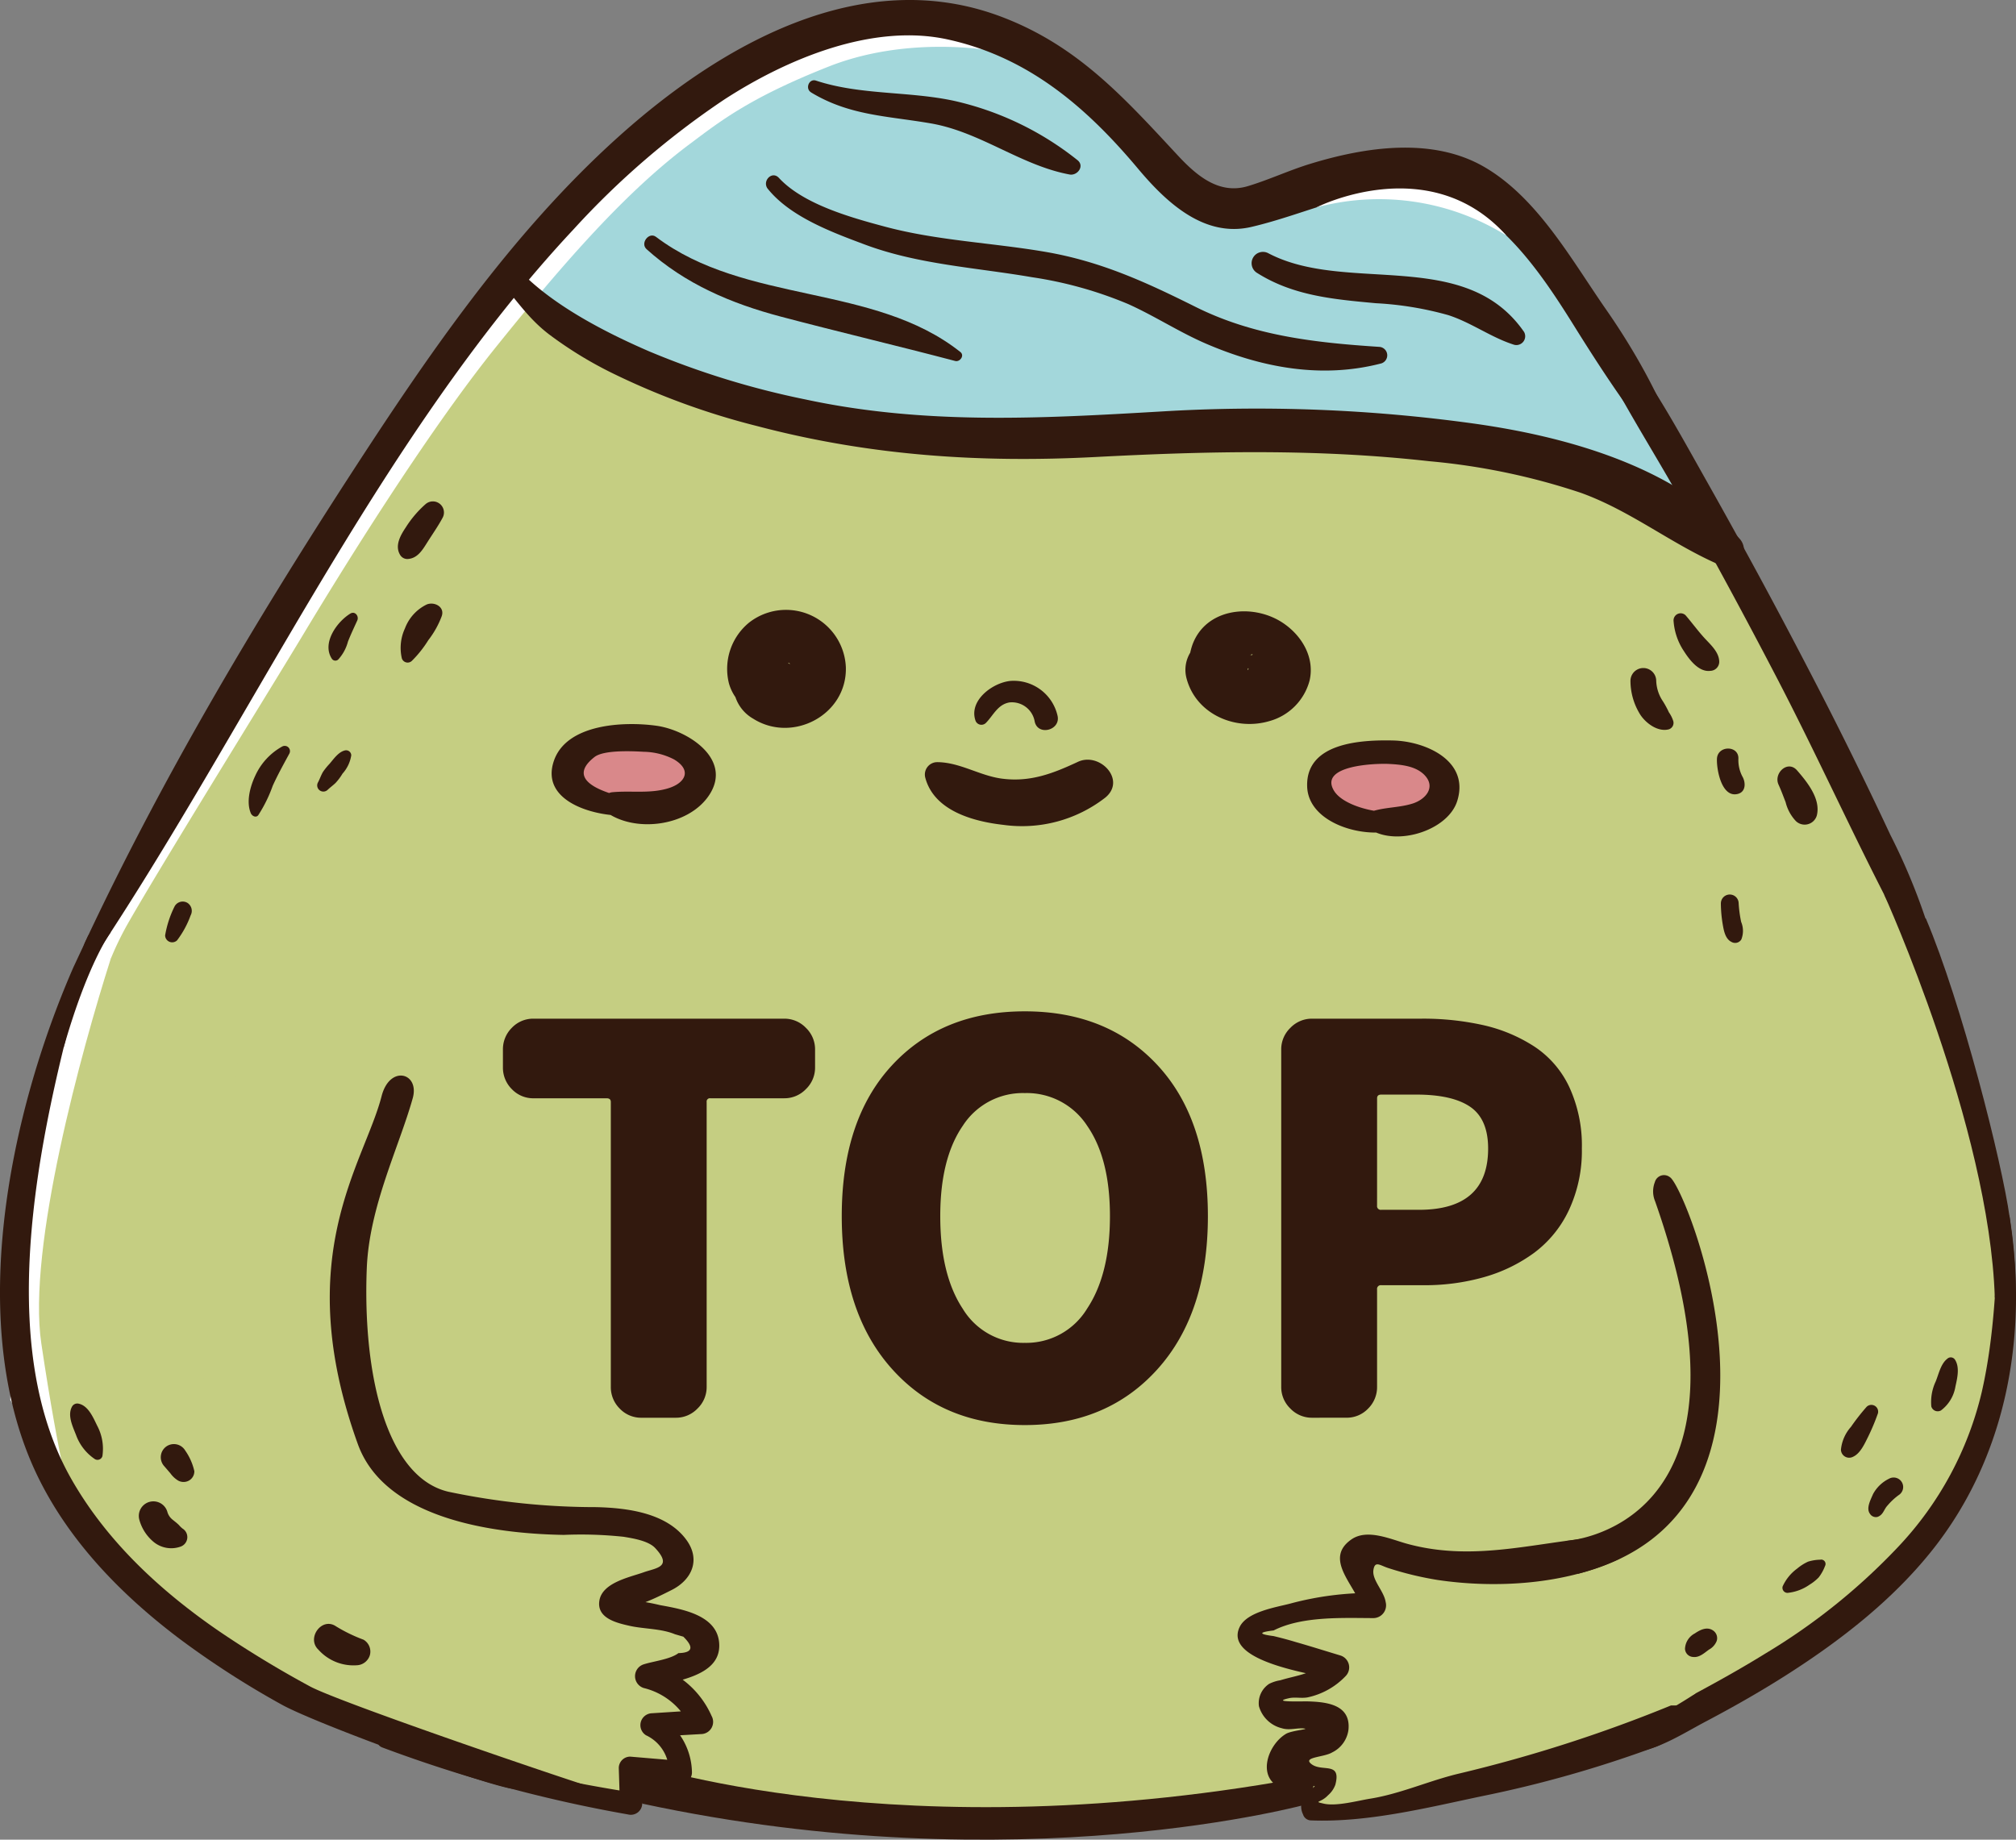 <svg xmlns="http://www.w3.org/2000/svg" width="240.417" height="219.412" viewBox="0 0 240.417 219.412">
  <rect x="0" y="0" width="240.417" height="219.412" fill="#808080" stroke="none"/>
  <g id="gotop" transform="translate(-970.168 -253.353)">
    <g id="gotop-2" data-name="gotop" transform="translate(970.168 253.353)">
      <path id="Path_49" data-name="Path 49" d="M-86.923,317.74c-.686.411-14.019-34.283-14.019-34.283l-20.048-36.519-36.168-8.647-51.364.387s-40.484-9.655-40.719-9.771-11.492-6.868-11.492-6.868l-.965-2.055-2.9,2.306-8.466,11.487L-289.213,258.1l-13.239,22.7-9.008,17.6-3.957,11.973-5.477,17.438-1.064,18.6,7.98,18.6,12.762,16.737,16.578,8.511,23.617,8.421,13.086,2.709-.072-2.64a135.786,135.786,0,0,0,26.141,3.752c22.036,1.075,40.572-.107,55.755-2.672.186,1.131-.036,2.114-.963,2.248-.686.1,5.685.619,5.421.343s29.359-6.288,29.359-6.288l10.684-4.979,18.593-12.289L-88.1,360.847l5.232-19.513S-86.237,317.328-86.923,317.74Z" transform="translate(323.182 -186.294)" fill="#c5ce82"/>
      <path id="Path_50" data-name="Path 50" d="M-61.879,446.469" transform="translate(250.642 -249.464)" fill="#98bb70" stroke="#32190e" stroke-miterlimit="10" stroke-width="0.779"/>
      <path id="Path_51" data-name="Path 51" d="M-238.592,205.409l14.028-13.83,15.8-10.917,16.514-4.627,16.9,5,13.757,12.841,5.847,4.53,12.985-2.615,11.645-1.916,11.867,6.354,8.884,11.869,8.764,14.382,5.648,11.764-24.523-10.472-26.175-1.649-28.815.217-18.213-.188-22.084-5.331-16.192-7.495-7.247-6.257Z" transform="translate(300.099 -174.035)" fill="#a3d7db"/>
      <path id="Path_52" data-name="Path 52" d="M-309.988,330.657c-1.3-2.174-.092-1.048-1.444-3.207l-9.425,29.867-1.1,25.9,7.55,13.592s-1.706-5.911-3.849-20.316C-319.954,365.079-313.4,341.344-309.988,330.657Z" transform="translate(323.182 -216.267)" fill="#fff"/>
      <path id="Path_53" data-name="Path 53" d="M-213.975,175.086l-16.14,4.589-20.7,17.155-25.2,31.537-20.65,33.96-12.111,23.749a3.786,3.786,0,0,1,.539.2c1.191.565.379.541,1.364,1.414.356.315.256.1.563.464a36.818,36.818,0,0,1,2.028-4.188c4.309-7.55,16.536-27.2,20.9-34.461s14.506-23.741,22.951-34.256,15.685-18.69,23.14-24.272c3.683-2.757,7.178-5.544,16.634-9.278s19.359-1.891,19.359-1.891Z" transform="translate(319.506 -173.771)" fill="#fff"/>
      <g id="Group_75" data-name="Group 75" transform="translate(193.334 144.667)">
        <g id="Group_74" data-name="Group 74" transform="translate(0)">
          <path id="Path_54" data-name="Path 54" d="M-10.579,374.57c-.192,6.87-.426,13.913-1.951,20.635A40.375,40.375,0,0,1-22.5,413.7a74.186,74.186,0,0,1-15.794,12.7c-2.745,1.7-5.564,3.281-8.409,4.807-2.827,1.516-6.3,2.676-8.527,5.046-.642.685-.244,2.134.84,2.028,3.224-.317,6.114-2.251,8.936-3.74,3.391-1.789,6.723-3.687,9.95-5.759,6.237-4.006,12.229-8.673,16.9-14.475,9.051-11.245,11.627-25.844,9.392-39.919-.127-.8-1.343-.568-1.364.185Z" transform="translate(55.539 -373.886)" fill="#32190e"/>
        </g>
      </g>
      <g id="Group_77" data-name="Group 77" transform="translate(9.393)">
        <g id="Group_76" data-name="Group 76">
          <path id="Path_55" data-name="Path 55" d="M-310.143,289.454c19.293-28.322,34.936-63.659,58.563-88.886a98.3,98.3,0,0,1,17.928-15.433c7.457-4.838,17.667-9.139,26.658-7.166,9.592,2.1,16.526,8.065,22.662,15.382,3.359,4.006,7.884,8.3,13.546,6.975,6.708-1.573,12.329-4.681,19.513-4.363,8.918.4,14.917,9.667,19.144,16.446,16.857,27.031,13.765,12.305,3.691-2.158-4.159-5.971-8.2-13.372-14.576-17.077-6.21-3.607-14.214-2.38-20.78-.365-2.514.772-4.907,1.9-7.422,2.656-3.421,1.022-6.084-1.23-8.357-3.676-6.428-6.915-11.933-13.081-21.02-16.524-16.692-6.323-33.54,3.378-45.759,14.385-12.812,11.543-22.75,26.133-32.075,40.525-11.515,17.773-22.478,36.289-31.462,55.486-.179.382-.934,3.4-.694,3.05Z" transform="translate(310.629 -173.262)" fill="#32190e"/>
        </g>
      </g>
      <g id="Group_79" data-name="Group 79" transform="translate(47.448 59.818)">
        <g id="Group_78" data-name="Group 78">
          <path id="Path_56" data-name="Path 56" d="M-254.583,256.554a12.749,12.749,0,0,0-2.338,2.761c-.627.935-1.323,2.17-.67,3.257a1,1,0,0,0,.867.5c1.227-.054,1.816-1.1,2.412-2.041s1.263-1.891,1.795-2.881a1.322,1.322,0,0,0-2.066-1.594Z" transform="translate(257.854 -256.217)" fill="#32190e"/>
        </g>
      </g>
      <g id="Group_81" data-name="Group 81" transform="translate(39.175 73.087)">
        <g id="Group_80" data-name="Group 80">
          <path id="Path_57" data-name="Path 57" d="M-266.723,274.712c-1.578.957-3.424,3.5-2.214,5.371a.5.5,0,0,0,.775.1,5.061,5.061,0,0,0,1.152-2.124c.332-.846.737-1.7,1.112-2.523.233-.513-.266-1.163-.825-.825Z" transform="translate(269.328 -274.618)" fill="#32190e"/>
        </g>
      </g>
      <g id="Group_83" data-name="Group 83" transform="translate(47.752 71.991)">
        <g id="Group_82" data-name="Group 82">
          <path id="Path_58" data-name="Path 58" d="M-254.306,273.209a5.2,5.2,0,0,0-2.588,2.851,5.52,5.52,0,0,0-.37,3.559.724.724,0,0,0,1.191.314,13.413,13.413,0,0,0,1.969-2.476,10.849,10.849,0,0,0,1.6-2.866c.386-1.126-.914-1.762-1.8-1.382Z" transform="translate(257.432 -273.099)" fill="#32190e"/>
        </g>
      </g>
      <g id="Group_85" data-name="Group 85" transform="translate(29.658 88.948)">
        <g id="Group_84" data-name="Group 84">
          <path id="Path_59" data-name="Path 59" d="M-278.528,296.7a7.556,7.556,0,0,0-3.212,3.479c-.608,1.284-1.109,3.111-.532,4.482.133.318.608.587.885.234a16.672,16.672,0,0,0,1.723-3.5c.588-1.3,1.3-2.584,1.984-3.843a.626.626,0,0,0-.849-.85Z" transform="translate(282.526 -296.615)" fill="#32190e"/>
        </g>
      </g>
      <g id="Group_87" data-name="Group 87" transform="translate(37.822 89.486)">
        <g id="Group_86" data-name="Group 86">
          <path id="Path_60" data-name="Path 60" d="M-267.9,297.379c-.761.182-1.327,1.009-1.814,1.581a7.962,7.962,0,0,0-.787.966c-.241.4-.386.86-.607,1.271a.734.734,0,0,0,1.148.886c.306-.293.65-.539.954-.83a6.648,6.648,0,0,0,.827-1.109,4.223,4.223,0,0,0,1.042-2.183.612.612,0,0,0-.763-.582Z" transform="translate(271.204 -297.361)" fill="#32190e"/>
        </g>
      </g>
      <g id="Group_89" data-name="Group 89" transform="translate(19.686 107.531)">
        <g id="Group_88" data-name="Group 88">
          <path id="Path_61" data-name="Path 61" d="M-295.2,322.919a12.289,12.289,0,0,0-1.149,3.5.842.842,0,0,0,1.424.59,11.242,11.242,0,0,0,1.617-2.979,1.133,1.133,0,0,0-.393-1.5,1.1,1.1,0,0,0-1.5.394Z" transform="translate(296.355 -322.385)" fill="#32190e"/>
        </g>
      </g>
      <g id="Group_91" data-name="Group 91" transform="translate(230.273 161.893)">
        <g id="Group_90" data-name="Group 90" transform="translate(0)">
          <path id="Path_62" data-name="Path 62" d="M-2.359,397.936c-.779.6-1.024,1.819-1.377,2.694a5.757,5.757,0,0,0-.531,3,.791.791,0,0,0,1.154.469,4.464,4.464,0,0,0,1.721-2.841c.218-1,.538-2.287-.049-3.205a.6.6,0,0,0-.918-.118Z" transform="translate(4.312 -397.775)" fill="#32190e"/>
        </g>
      </g>
      <g id="Group_93" data-name="Group 93" transform="translate(222.81 176.194)">
        <g id="Group_92" data-name="Group 92" transform="translate(0)">
          <path id="Path_63" data-name="Path 63" d="M-12.176,417.767a4.322,4.322,0,0,0-1.935,1.855c-.265.645-.855,1.671-.361,2.339a.828.828,0,0,0,.908.369c.7-.26.729-.872,1.188-1.359a7.637,7.637,0,0,1,1.343-1.249,1.134,1.134,0,0,0-1.144-1.956Z" transform="translate(14.663 -417.608)" fill="#32190e"/>
        </g>
      </g>
      <g id="Group_95" data-name="Group 95" transform="translate(219.533 167.544)">
        <g id="Group_94" data-name="Group 94" transform="translate(0)">
          <path id="Path_64" data-name="Path 64" d="M-16.131,405.849a25.891,25.891,0,0,0-1.876,2.4A4.783,4.783,0,0,0-19.2,410.97a.984.984,0,0,0,1.457.836c.853-.384,1.374-1.553,1.777-2.364a25.694,25.694,0,0,0,1.179-2.811.809.809,0,0,0-1.343-.782Z" transform="translate(19.207 -405.612)" fill="#32190e"/>
        </g>
      </g>
      <g id="Group_97" data-name="Group 97" transform="translate(212.551 186.017)">
        <g id="Group_96" data-name="Group 96" transform="translate(0)">
          <path id="Path_65" data-name="Path 65" d="M-24.376,431.236a5.158,5.158,0,0,0-1.443.232,5.625,5.625,0,0,0-1.3.826,5.368,5.368,0,0,0-1.736,2.135.606.606,0,0,0,.581.763,5.5,5.5,0,0,0,2.633-.979,5.519,5.519,0,0,0,1.085-.862,5.187,5.187,0,0,0,.758-1.364.519.519,0,0,0-.578-.751Z" transform="translate(28.889 -431.23)" fill="#32190e"/>
        </g>
      </g>
      <g id="Group_99" data-name="Group 99" transform="translate(200.936 194.239)">
        <g id="Group_98" data-name="Group 98">
          <path id="Path_66" data-name="Path 66" d="M-41.617,442.876c-.73-.518-1.542-.113-2.194.329a2.18,2.18,0,0,0-1.179,1.834,1.018,1.018,0,0,0,.979.979c.748.088,1.345-.5,1.883-.88a2.033,2.033,0,0,0,.916-1.022,1.1,1.1,0,0,0-.405-1.24Z" transform="translate(44.997 -442.633)" fill="#32190e"/>
        </g>
      </g>
      <g id="Group_101" data-name="Group 101" transform="translate(188.758 37.134)">
        <g id="Group_100" data-name="Group 100" transform="translate(0)">
          <path id="Path_67" data-name="Path 67" d="M-61.821,225.946c3.025,7.248,7.511,14.027,11.361,20.874q6.123,10.893,11.884,21.982c5.562,10.726,10.449,21.854,16.288,32.426a1.229,1.229,0,0,0,2.237-.943,73.887,73.887,0,0,0-5.162-13.093q-4.678-10.008-9.788-19.8-5.747-11.078-11.873-21.953c-3.925-6.944-7.924-14.532-13.358-20.416-.609-.659-1.961.029-1.588.924Z" transform="translate(61.885 -224.76)" fill="#32190e"/>
        </g>
      </g>
      <g id="Group_103" data-name="Group 103" transform="translate(199.574 73.137)">
        <g id="Group_102" data-name="Group 102">
          <path id="Path_68" data-name="Path 68" d="M-46.885,275.527a7.411,7.411,0,0,0,1.249,3.7c.646,1.009,1.772,2.514,3.144,2.334a1.088,1.088,0,0,0,1.059-1.059c0-1.191-1.075-2.094-1.816-2.913-.77-.852-1.451-1.787-2.2-2.657a.848.848,0,0,0-1.434.594Z" transform="translate(46.886 -274.688)" fill="#32190e"/>
        </g>
      </g>
      <g id="Group_105" data-name="Group 105" transform="translate(194.44 79.676)">
        <g id="Group_104" data-name="Group 104">
          <path id="Path_69" data-name="Path 69" d="M-54.006,285.238a7.607,7.607,0,0,0,1.172,4.08c.664,1.02,2.088,2.085,3.391,1.751a.805.805,0,0,0,.548-.966,3.718,3.718,0,0,0-.523-1.059,11.715,11.715,0,0,0-.708-1.309,4.637,4.637,0,0,1-.81-2.5,1.536,1.536,0,0,0-3.07,0Z" transform="translate(54.006 -283.756)" fill="#32190e"/>
        </g>
      </g>
      <g id="Group_107" data-name="Group 107" transform="translate(204.75 89.281)">
        <g id="Group_106" data-name="Group 106" transform="translate(0)">
          <path id="Path_70" data-name="Path 70" d="M-39.705,298.31c-.05,1.3.574,4.727,2.537,4.161.875-.253.9-1.248.563-1.945a4.216,4.216,0,0,1-.542-2.217c.085-1.641-2.495-1.646-2.558,0Z" transform="translate(39.708 -297.077)" fill="#32190e"/>
        </g>
      </g>
      <g id="Group_109" data-name="Group 109" transform="translate(211.967 91.416)">
        <g id="Group_108" data-name="Group 108">
          <path id="Path_71" data-name="Path 71" d="M-29.566,302.21c.314.679.569,1.387.842,2.084a5.022,5.022,0,0,0,1.228,2.261,1.508,1.508,0,0,0,2.488-.657c.511-1.966-1.144-4.006-2.349-5.392-1.119-1.287-2.837.351-2.209,1.7Z" transform="translate(29.7 -300.038)" fill="#32190e"/>
        </g>
      </g>
      <g id="Group_111" data-name="Group 111" transform="translate(205.22 106.69)">
        <g id="Group_110" data-name="Group 110" transform="translate(0)">
          <path id="Path_72" data-name="Path 72" d="M-39.056,322.242a15.722,15.722,0,0,0,.226,2.555c.132.756.306,1.731,1.062,2.085a.862.862,0,0,0,1.15-.3,2.764,2.764,0,0,0-.016-2.094,14.891,14.891,0,0,1-.3-2.244,1.06,1.06,0,0,0-2.119,0Z" transform="translate(39.056 -321.219)" fill="#32190e"/>
        </g>
      </g>
      <g id="Group_113" data-name="Group 113" transform="translate(23.719 177.989)">
        <g id="Group_112" data-name="Group 112">
          <path id="Path_73" data-name="Path 73" d="M-290.734,420.155a.029.029,0,0,0,0-.058.029.029,0,0,0,0,.058Z" transform="translate(290.762 -420.097)" fill="#32190e"/>
        </g>
      </g>
      <g id="Group_126" data-name="Group 126" transform="translate(65.784 72.711)">
        <path id="Path_74" data-name="Path 74" d="M-225.182,294.313l7.168.892,4.312,2.273-.161,2.544-3.741,2.146-6.269.64-5.9-2.378.679-3.124Z" transform="translate(231.686 -279.736)" fill="#d9888a"/>
        <path id="Path_75" data-name="Path 75" d="M-101.377,296.838l7.168.892L-89.9,300l-.161,2.545-3.741,2.146-6.269.64-5.9-2.378.679-3.124Z" transform="translate(197.155 -280.441)" fill="#d9888a"/>
        <g id="Group_115" data-name="Group 115" transform="translate(44.51 17.895)">
          <g id="Group_114" data-name="Group 114">
            <path id="Path_76" data-name="Path 76" d="M-170.652,301.056c1.046,3.959,5.73,5.231,9.332,5.635a16.181,16.181,0,0,0,12.156-3.268c2.52-2.1-.691-5.461-3.281-4.252-2.972,1.387-5.658,2.436-9.019,2.01-2.7-.342-5.032-1.961-7.78-1.972a1.476,1.476,0,0,0-1.408,1.848Z" transform="translate(170.7 -298.915)" fill="#32190e"/>
          </g>
        </g>
        <g id="Group_117" data-name="Group 117" transform="translate(50.404 8.478)">
          <g id="Group_116" data-name="Group 116">
            <path id="Path_77" data-name="Path 77" d="M-161.152,290.9c.9-.911,1.414-2.222,2.832-2.457a2.759,2.759,0,0,1,3,2.292c.392,1.759,3.166,1.015,2.713-.748a5.356,5.356,0,0,0-5.639-4.106c-2.112.229-4.929,2.318-4.15,4.691a.751.751,0,0,0,1.242.328Z" transform="translate(162.526 -285.856)" fill="#32190e"/>
          </g>
        </g>
        <g id="Group_119" data-name="Group 119" transform="translate(20.928)">
          <g id="Group_118" data-name="Group 118">
            <path id="Path_78" data-name="Path 78" d="M-196.639,284.725c-.111-.121.1.463-.05-.033-.06-.2-.022-.514-.062-.73-.069-.359-.218-.692-.27-1.049a1.9,1.9,0,0,1,.175-1.477c.091-.149.505-.154.256-.133-.433.038.059.052.075.094,0,0-.275-.348-.3-.4-.241-.433.309-.339,0-.143.111-.071.261-.272.406-.366.387-.248.781.335.216-.057.429.3-.3-.306-.439-.388a4.759,4.759,0,0,0-2.479-.679,3.593,3.593,0,0,0-3.453,2.776A4.663,4.663,0,0,0-200.3,287.1c4.692,2.971,11.2-.438,11.058-6.117a7.144,7.144,0,0,0-11.544-5.338,7.135,7.135,0,0,0-2.4,7.249,5.472,5.472,0,0,0,2.444,3.2c1.2.766,2.077.485,3.354.446a1.076,1.076,0,0,0,.751-1.813Z" transform="translate(203.403 -274.098)" fill="#32190e"/>
          </g>
        </g>
        <g id="Group_121" data-name="Group 121" transform="translate(75.587 0.203)">
          <g id="Group_120" data-name="Group 120">
            <path id="Path_79" data-name="Path 79" d="M-120.876,282.484l-.159-.155.683,1.649c.064.49-.093.572.021.169a4.842,4.842,0,0,0,.045-1.85c.03.649.08-.967.11-.763-.1-.675.51-.312-.5.215a2.342,2.342,0,0,1-.562.146q.609.025.218-.009-.395-.052.218.082c-.474-.305.066.1.27.16.642.2-.228.064-.042-.074l-.086-.216a1.987,1.987,0,0,1,.631-2.155c0-.006.946-.527.105-.092.488-.252.412.141-.1-.041-.242-.014-.23-.012.036.007q.483.057-.125-.083l.355.151q-.517-.329-.157-.046c.657.467-.743-.505-.982-.721.524.47.04-.03-.154-.27a3.871,3.871,0,0,0-4.664-.6,3.942,3.942,0,0,0-1.768,4.347c1.1,4.286,5.813,6.347,9.908,5.129a6.829,6.829,0,0,0,4.779-4.844c.632-2.785-.965-5.407-3.243-6.9-3.574-2.337-9.172-1.736-10.748,2.692a8.088,8.088,0,0,0,.38,6.116,3.491,3.491,0,0,0,5.092,1.331,2.178,2.178,0,0,0,.436-3.376Z" transform="translate(127.602 -274.379)" fill="#32190e"/>
          </g>
        </g>
        <g id="Group_123" data-name="Group 123" transform="translate(90.097 15.599)">
          <g id="Group_122" data-name="Group 122">
            <path id="Path_80" data-name="Path 80" d="M-97.5,304.255c-1.758.152-5.686-.738-6.772-2.518-1.862-3.052,4.973-3.288,6.592-3.2,1.422.076,3.189.239,4.232,1.36,1.332,1.431.1,2.877-1.478,3.37-1.925.6-3.952.364-5.769,1.32a.648.648,0,0,0-.129,1c2.7,3.164,10.032,1.271,11.249-2.65,1.5-4.825-3.84-7.11-7.643-7.2-3.7-.085-10.438.206-10.258,5.5.151,4.436,6.813,6.225,10.272,5.2,1.157-.343,1-2.3-.3-2.189Z" transform="translate(107.48 -295.731)" fill="#32190e"/>
          </g>
        </g>
        <g id="Group_125" data-name="Group 125" transform="translate(0 13.649)">
          <g id="Group_124" data-name="Group 124">
            <path id="Path_81" data-name="Path 81" d="M-222.982,301.926c-1.773-.376-8.369-1.819-4.327-4.975,1.1-.862,4.54-.7,5.849-.622a8.163,8.163,0,0,1,3.631.91c2.188,1.3,1.328,2.828-.685,3.443-2.2.673-4.438.258-6.686.472-.976.093-1.893,1.442-.918,2.215,3.411,2.706,10.017,1.929,12.509-1.918,2.777-4.285-2.638-7.712-6.309-8.225-3.832-.535-10.715-.264-12.238,4.184-1.734,5.063,5.344,6.763,8.9,6.513,1.078-.076,1.459-1.746.27-2Z" transform="translate(232.426 -293.026)" fill="#32190e"/>
          </g>
        </g>
      </g>
      <g id="Group_128" data-name="Group 128" transform="translate(59.651 31.711)">
        <g id="Group_127" data-name="Group 127">
          <path id="Path_82" data-name="Path 82" d="M-240.6,219.484c1.824,2.139,3.14,4.1,5.425,5.87a47.19,47.19,0,0,0,7.715,4.726,87.929,87.929,0,0,0,17.2,6.273c13.381,3.524,26.553,4.4,40.348,3.68,13.391-.7,26.392-.994,39.745.5a79.464,79.464,0,0,1,18.081,3.763c5.947,2.135,10.807,6.1,16.518,8.582a2,2,0,0,0,2.413-3.128c-7.707-8.643-20.814-12.2-31.82-13.726a188.6,188.6,0,0,0-37.113-1.42c-14.366.841-28.279,1.609-42.455-1.437a99.243,99.243,0,0,1-18.665-5.75c-5.271-2.286-11.59-5.542-15.557-9.767-1.157-1.232-2.905.579-1.834,1.834Z" transform="translate(240.932 -217.239)" fill="#32190e"/>
        </g>
      </g>
      <g id="Group_130" data-name="Group 130" transform="translate(76.828 28.089)">
        <g id="Group_129" data-name="Group 129">
          <path id="Path_83" data-name="Path 83" d="M-216.839,213.841c4.633,4.169,10.091,6.484,16.06,8.06,6.9,1.823,13.848,3.46,20.75,5.279.572.151,1.148-.652.622-1.069-10.334-8.191-25.635-5.671-36.3-13.733-.844-.637-1.91.761-1.129,1.463Z" transform="translate(217.111 -212.216)" fill="#32190e"/>
        </g>
      </g>
      <g id="Group_132" data-name="Group 132" transform="translate(91.345 20.911)">
        <g id="Group_131" data-name="Group 131">
          <path id="Path_84" data-name="Path 84" d="M-196.752,203.88c2.693,3.339,7.633,5.163,11.526,6.622,6.393,2.4,13.318,2.761,19.992,3.913a47.549,47.549,0,0,1,11.452,3.2c3.162,1.421,6.072,3.336,9.257,4.713,6.682,2.888,13.828,4.213,20.927,2.365a1.01,1.01,0,0,0-.267-1.974c-7.624-.5-14.942-1.31-21.863-4.758-5.95-2.965-11.311-5.441-17.958-6.578-6.312-1.08-12.847-1.331-19.05-2.987-4.089-1.092-9.784-2.673-12.7-5.83-.829-.9-2.054.4-1.317,1.317Z" transform="translate(196.978 -202.261)" fill="#32190e"/>
        </g>
      </g>
      <g id="Group_134" data-name="Group 134" transform="translate(149.248 30.032)">
        <g id="Group_133" data-name="Group 133" transform="translate(0)">
          <path id="Path_85" data-name="Path 85" d="M-116.031,217.419c4.339,2.749,9.174,3.158,14.171,3.622a39.36,39.36,0,0,1,8.652,1.423c2.781.9,5.108,2.671,7.86,3.537a1.052,1.052,0,0,0,1.176-1.53c-7.029-10.154-21.148-4.482-30.494-9.386a1.353,1.353,0,0,0-1.365,2.335Z" transform="translate(116.678 -214.91)" fill="#32190e"/>
        </g>
      </g>
      <g id="Group_136" data-name="Group 136" transform="translate(96.36 9.576)">
        <g id="Group_135" data-name="Group 135">
          <path id="Path_86" data-name="Path 86" d="M-189.665,187.985c4.6,2.786,9.109,2.8,14.3,3.7,5.929,1.028,10.728,5.015,16.539,6.093.9.167,1.8-.963.978-1.679a36.381,36.381,0,0,0-14.788-7.112c-5.4-1.159-11.165-.665-16.434-2.406-.842-.278-1.32.961-.591,1.4Z" transform="translate(190.023 -186.542)" fill="#32190e"/>
        </g>
      </g>
      <path id="Path_87" data-name="Path 87" d="M-312.351,333.47a30.279,30.279,0,0,1,2.572-4.827,2.714,2.714,0,0,1,2.269-1.195s-2.724,3.594-5.623,13.776Z" transform="translate(320.721 -216.266)" fill="#32190e"/>
      <path id="Path_88" data-name="Path 88" d="M-12.052,321.219S.5,348.879,1.145,369.3l2.429-.924s.24-2.18-.66-8.681S-2.819,334.1-7.066,324.1Z" transform="translate(236.744 -214.529)" fill="#32190e"/>
      <g id="Group_138" data-name="Group 138" transform="translate(8.363 167.399)">
        <g id="Group_137" data-name="Group 137">
          <path id="Path_89" data-name="Path 89" d="M-311.815,405.748c-.606,1.054.07,2.4.472,3.433a5.85,5.85,0,0,0,2.25,2.864.609.609,0,0,0,.885-.361,5.868,5.868,0,0,0-.593-3.575c-.483-.967-1.061-2.431-2.229-2.681a.717.717,0,0,0-.785.319Z" transform="translate(312.057 -405.411)" fill="#32190e"/>
        </g>
      </g>
      <g id="Group_140" data-name="Group 140" transform="translate(16.535 179.055)">
        <g id="Group_139" data-name="Group 139">
          <path id="Path_90" data-name="Path 90" d="M-300.658,423.725a5.222,5.222,0,0,0,1.625,2.617,3.307,3.307,0,0,0,3.259.658,1.2,1.2,0,0,0,.284-2.171,3.016,3.016,0,0,1-.43-.418c-.23-.238-.705-.595-.81-.686a1.805,1.805,0,0,1-.58-.923,1.737,1.737,0,0,0-3.347.923Z" transform="translate(300.724 -421.576)" fill="#32190e"/>
        </g>
      </g>
      <g id="Group_142" data-name="Group 142" transform="translate(19.174 172.236)">
        <g id="Group_141" data-name="Group 141">
          <path id="Path_91" data-name="Path 91" d="M-296.62,414.787l.7.813a3.133,3.133,0,0,0,.922.864,1.327,1.327,0,0,0,1.3,0,1.267,1.267,0,0,0,.637-1.11,6.9,6.9,0,0,0-1.09-2.47,1.57,1.57,0,0,0-2.308-.441,1.579,1.579,0,0,0-.159,2.344Z" transform="translate(297.064 -412.119)" fill="#32190e"/>
        </g>
      </g>
      <path id="Path_92" data-name="Path 92" d="M-286,346.561s9.783,45.526,13.347,48.886,19.592,8.623,28.269,8,12.411,4.521,11.187,6.147-7.762,3.063-7.762,3.063,7.534,1.105,9.132,3.179a3.313,3.313,0,0,1-2.258,5.47s-2.63.337-.025,2.31,1.369,3.891,0,4.115,2.283,3.191,1.256,4.447-6,1.082-6,1.082.9,3.451-.44,3.451-41.965-12.638-49.042-17.547S-286,346.561-286,346.561Z" transform="translate(314.539 -221.598)" fill="#c5ce82"/>
      <g id="Group_144" data-name="Group 144" transform="translate(37.446 193.672)">
        <g id="Group_143" data-name="Group 143">
          <path id="Path_93" data-name="Path 93" d="M-271.237,444.888a5.609,5.609,0,0,0,4.594,1.9,1.7,1.7,0,0,0,1.578-1.2,1.64,1.64,0,0,0-.752-1.849,18.677,18.677,0,0,1-3.294-1.6c-1.669-1.136-3.515,1.374-2.126,2.755Z" transform="translate(271.726 -441.847)" fill="#32190e"/>
        </g>
      </g>
      <g id="Group_146" data-name="Group 146" transform="translate(0 111.422)">
        <g id="Group_145" data-name="Group 145">
          <path id="Path_94" data-name="Path 94" d="M-314.9,331.723c-7.694,17.589-13.046,43.144-4.066,61.11,3.822,7.648,9.974,13.892,16.739,18.995a106.4,106.4,0,0,0,12.142,7.825c3.864,2.165,22.906,9.151,27.286,10.012,1.069.21,12.585.73,11.355.371-3.884-1.136-31.837-10.674-35.266-12.554a126.032,126.032,0,0,1-10.836-6.583c-7.018-4.824-13.417-10.751-17.646-18.22-10.092-17.822-2.7-45.522,2.481-63.941.206-.733-.182-1.364-.5-.626Z" transform="translate(323.655 -327.782)" fill="#32190e"/>
        </g>
      </g>
      <g id="Group_148" data-name="Group 148" transform="translate(39.316 128.281)">
        <g id="Group_147" data-name="Group 147">
          <path id="Path_95" data-name="Path 95" d="M-262.909,431.279a164.731,164.731,0,0,0,29.355,8.007,1.358,1.358,0,0,0,1.694-1.29l-.1-4.25-1.355,1.355,6.007.557a1.386,1.386,0,0,0,1.379-1.38A8.041,8.041,0,0,0-230,427.41l-.711,2.625,5.889-.334a1.454,1.454,0,0,0,1.237-2.155,10.883,10.883,0,0,0-7.314-6.167v2.832c2.758-.866,8.342-1.283,8.225-5.177-.106-3.514-4.38-4.222-7.075-4.716a23.854,23.854,0,0,0-2.8-.506,10.157,10.157,0,0,1-1.16-.286q-.949-.428.035.958c1.2.143,4.226-1.41,5.349-1.979,2.366-1.2,3.458-3.566,1.754-5.935-2.358-3.278-7.126-3.848-10.8-3.936a85.277,85.277,0,0,1-17.6-1.835c-7.338-1.708-10.242-13.832-9.737-26.64.291-7.381,3.842-14.451,5.479-20.29.857-3.054-2.739-4.024-3.71-.258-2.091,8.118-10.915,19.11-2.835,41.506,3.132,8.683,15.508,10.678,24.563,10.829a47.934,47.934,0,0,1,7.146.226c1.094.184,2.938.471,3.75,1.341,2.139,2.292.081,2.372-1.371,2.892-1.641.586-4.91,1.218-5.278,3.352-.366,2.118,2.041,2.685,3.6,3.035,1.706.383,3.774.318,5.4,1l1.006.293q1.939,1.9-.585,1.961c-.948.737-3.016.974-4.127,1.333a1.481,1.481,0,0,0,0,2.832,8.218,8.218,0,0,1,5.622,4.78l1.237-2.155-5.889.381a1.421,1.421,0,0,0-.711,2.625,4.738,4.738,0,0,1,2.738,4.435l1.38-1.379-6.007-.507a1.365,1.365,0,0,0-1.356,1.355l.134,4.25,1.694-1.29a201.812,201.812,0,0,1-29.645-6.952c-.981-.314-1.363,1.179-.421,1.525Z" transform="translate(269.132 -351.163)" fill="#32190e"/>
        </g>
      </g>
      <path id="Path_96" data-name="Path 96" d="M-69.816,427.1s-19.27,4.487-22.809,4.03-10.73-2.669-10.958-1.049,1.6,4.474,0,5.159-12.214,1.447-12.443,3.064,7.983,4.232,7.983,4.232a5.017,5.017,0,0,1-2.846,2.292c-2.169.8-5.365,2.625-2.169,3.653s7.534.115,5.822,2.055-6.278,4.68-4.109,5.137,4.176-.009,3.424.969-3.479,3.625.114,3.6,19.516-4.566,27.623-6.507,16.609-7.682,16.609-7.682Z" transform="translate(265.746 -244.06)" fill="#c5ce82"/>
      <path id="Path_97" data-name="Path 97" d="M-64.727,411.264s24.481-1.285,10.666-40.525a3.035,3.035,0,0,1-.027-2.271,1.131,1.131,0,0,1,1.8-.589c1.94,1.116,17.554,40.063-10.971,47.3Z" transform="translate(251.436 -227.476)" fill="#32190e"/>
      <g id="Group_150" data-name="Group 150" transform="translate(147.59 183.036)">
        <g id="Group_149" data-name="Group 149" transform="translate(0)">
          <path id="Path_98" data-name="Path 98" d="M-67.294,447.464a171.1,171.1,0,0,1-25.126,8.09c-3.611.835-7.086,2.444-10.756,3.031-1.444.231-4.022.941-5.529.591-1.3-.3-.346-.073.511-1a3,3,0,0,0,.873-1.258c.764-2.915-1.765-1.378-2.983-2.575-.745-.732,1.666-.709,2.6-1.275a3.5,3.5,0,0,0,1.949-2.731c.279-2.982-2.62-3.29-4.831-3.356-.662-.02-4.562.13-2.261-.381.71-.158,1.5.04,2.226-.1a8.78,8.78,0,0,0,4.532-2.543,1.485,1.485,0,0,0-.648-2.457c-1.764-.531-3.522-1.088-5.293-1.593q-1.324-.4-2.669-.717-2.69-.345.02-.671c3.384-1.721,8.215-1.484,11.912-1.471a1.529,1.529,0,0,0,1.449-1.9c-.2-1.339-1.664-2.638-1.46-3.865.186-1.121.792-.508,1.813-.191a38.917,38.917,0,0,0,5.85,1.409c6.958,1.032,15.219.537,21.6-2.5a1.476,1.476,0,0,0-.74-2.731c-8.45.45-16.037,3.225-24.5.915-1.958-.535-4.748-1.836-6.64-.529-3.535,2.443.829,5.775,1.178,8.289l1.45-1.9a36.965,36.965,0,0,0-9.931,1.27c-1.659.439-5.164.96-6.04,2.8-2,4.2,9.1,5.62,11.219,6.228l-.649-2.457c-1.8,1.892-3.489,1.9-5.72,2.577a4.544,4.544,0,0,0-1.33.427,2.758,2.758,0,0,0-1.218,2.656,3.758,3.758,0,0,0,2.729,2.636c.939.3,1.888-.092,2.739.045.462.075-1.6.246-2.23.62-2.239,1.323-3.613,5.406-.392,6.527,1.072.373,3.7-.68,3.82-.2-.058-.243-1.552,1.753-1.546,1.733a2.137,2.137,0,0,0,.138,1.545,1.013,1.013,0,0,0,.951.724c6.765.263,13.873-1.519,20.362-2.885A140.249,140.249,0,0,0-69,452.353c1.1-.437,9.505-5.063,8.084-4.888Z" transform="translate(118.978 -427.096)" fill="#32190e"/>
        </g>
      </g>
      <path id="Path_99" data-name="Path 99" d="M-219.461,464.534s32.1,11.181,81.816,1.671l-.805,3.412s-34.541,9.67-79.556,0Z" transform="translate(294.594 -254.502)" fill="#32190e"/>
      <path id="Path_100" data-name="Path 100" d="M-105.968,206.7s13.48-6.889,22.666,3.343A28.771,28.771,0,0,0-105.968,206.7Z" transform="translate(262.939 -181.956)" fill="#fff"/>
      <path id="Path_101" data-name="Path 101" d="M19.151-18.748a3.512,3.512,0,0,1-2.623-1.093,3.594,3.594,0,0,1-1.062-2.592V-56.412q0-.437-.5-.437H6.284A3.512,3.512,0,0,1,3.66-57.943,3.594,3.594,0,0,1,2.6-60.535v-2.124A3.594,3.594,0,0,1,3.66-65.251a3.512,3.512,0,0,1,2.623-1.093H36.14a3.542,3.542,0,0,1,2.592,1.093,3.542,3.542,0,0,1,1.093,2.592v2.124a3.542,3.542,0,0,1-1.093,2.592,3.542,3.542,0,0,1-2.592,1.093H27.333a.386.386,0,0,0-.437.437v33.979A3.542,3.542,0,0,1,25.8-19.841a3.542,3.542,0,0,1-2.592,1.093Zm61.524-5.809q-6,6.683-15.834,6.683T49.007-24.557q-6-6.683-6-18.239,0-11.493,5.965-17.958t15.865-6.465q9.9,0,15.865,6.465T86.671-42.8Q86.671-31.24,80.675-24.557ZM57.44-31.74a8.422,8.422,0,0,0,7.4,4.06,8.481,8.481,0,0,0,7.433-4.091q2.717-4.091,2.717-11.024,0-6.871-2.717-10.775a8.585,8.585,0,0,0-7.433-3.9,8.507,8.507,0,0,0-7.4,3.9q-2.686,3.9-2.686,10.775Q54.754-35.8,57.44-31.74ZM99.1-18.748a3.542,3.542,0,0,1-2.592-1.093,3.542,3.542,0,0,1-1.093-2.592V-62.658a3.542,3.542,0,0,1,1.093-2.592A3.542,3.542,0,0,1,99.1-66.344h12.992a32.869,32.869,0,0,1,7.464.781,18.773,18.773,0,0,1,6.027,2.53,11.745,11.745,0,0,1,4.185,4.841,16.666,16.666,0,0,1,1.5,7.339,16.68,16.68,0,0,1-1.53,7.308,13.49,13.49,0,0,1-4.154,5.122,18.717,18.717,0,0,1-5.965,2.9,25.826,25.826,0,0,1-7.214.968h-5.059a.442.442,0,0,0-.5.5v11.618a3.594,3.594,0,0,1-1.062,2.592,3.512,3.512,0,0,1-2.623,1.093Zm7.745-25.3a.442.442,0,0,0,.5.5h4.5q8.245,0,8.245-7.308,0-3.5-2.124-4.966t-6.433-1.468h-4.185q-.5,0-.5.437Z" transform="translate(57.376 187.839)" fill="#32190e"/>
    </g>
  </g>
</svg>
